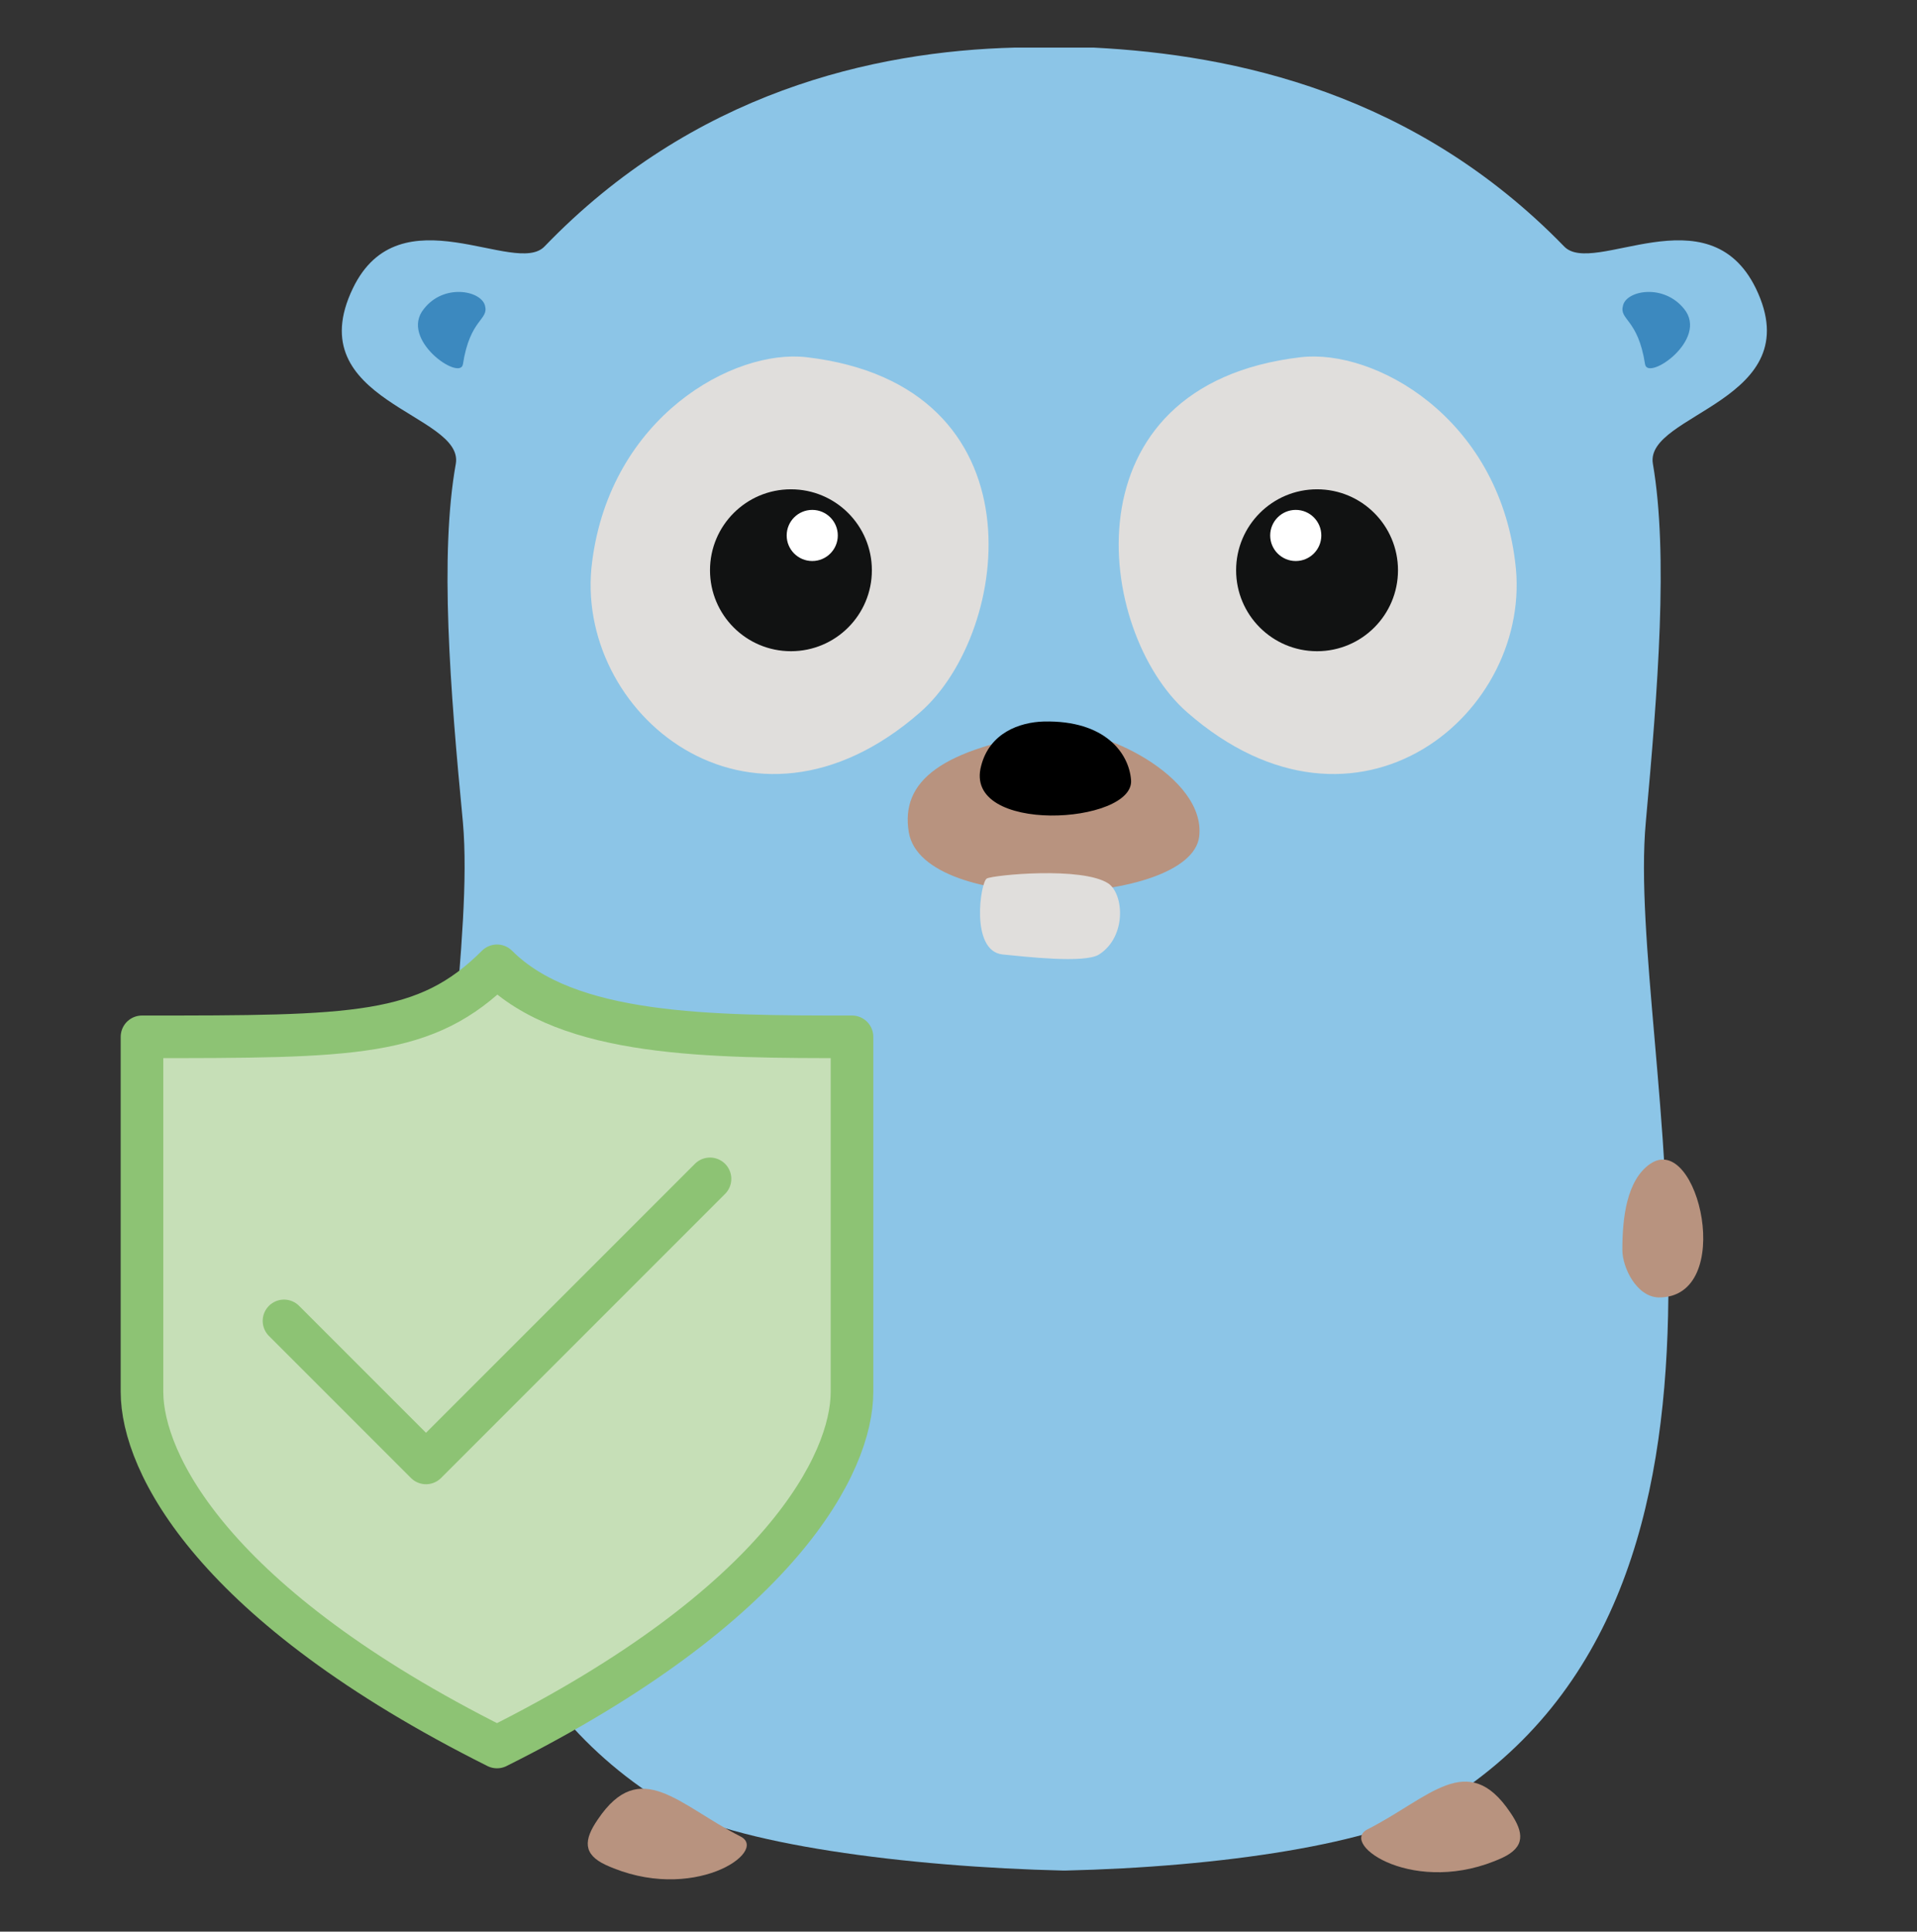 <?xml version="1.0" encoding="UTF-8" standalone="no"?>
<svg
   xmlns:dc="http://purl.org/dc/elements/1.1/"
   xmlns:cc="http://creativecommons.org/ns#"
   xmlns:rdf="http://www.w3.org/1999/02/22-rdf-syntax-ns#"
   xmlns:svg="http://www.w3.org/2000/svg"
   xmlns="http://www.w3.org/2000/svg"
   xmlns:sodipodi="http://sodipodi.sourceforge.net/DTD/sodipodi-0.dtd"
   xmlns:inkscape="http://www.inkscape.org/namespaces/inkscape"
   version="1.1"
   id="Gopher"
   x="0px"
   y="0px"
   viewBox="0 0 270 272"
   enable-background="new 0 0 215.6 281.6"
   xml:space="preserve"
   sodipodi:docname="gopher-front.svg"
   width="270"
   height="272"
   inkscape:version="1.0.1 (3bc2e813f5, 2020-09-07)"><rect x="0" y="0" width="270" height="272" fill="#333333" stroke="none"/><defs
   id="defs45" /><sodipodi:namedview
   pagecolor="#ffffff"
   bordercolor="#666666"
   borderopacity="1"
   objecttolerance="10"
   gridtolerance="10"
   guidetolerance="10"
   inkscape:pageopacity="0"
   inkscape:pageshadow="2"
   inkscape:window-width="2554"
   inkscape:window-height="1384"
   id="namedview43"
   showgrid="true"
   fit-margin-top="0"
   fit-margin-left="0"
   fit-margin-right="0"
   fit-margin-bottom="0"
   inkscape:zoom="3.6912178"
   inkscape:cx="77.632154"
   inkscape:cy="144.50761"
   inkscape:window-x="0"
   inkscape:window-y="53"
   inkscape:window-maximized="0"
   inkscape:current-layer="Gopher"><inkscape:grid
     type="xygrid"
     id="grid49"
     originx="50"
     originy="3.0926512e-07" /></sodipodi:namedview>
<g
   id="g40"
   transform="translate(40,-4)">
	<path
   fill="#8cc5e7"
   d="m 207.3,44.6 c -6.7,-13.7 -22.9,-1.6 -27,-5.9 -21,-21.6 -46.4,-27 -66.3,-28 0,0 -9,0 -11,0 -20,0.5 -45.4,6.3 -66.3,28 -4.1,4.3 -20.4,-7.8 -27,5.9 -7.7,16 15.7,17.6 14.5,24.7 -2.3,12.8 -0.8,31.8 1,50.5 2.8,31.7 -20.9,107.6 28.4,138.1 9.3,5.8 34.4,9 56.2,9.5 v 0 c 0,0 0.1,0 0.1,0 0,0 0.1,0 0.1,0 v 0 c 21.8,-0.5 43.9,-3.7 53.2,-9.5 49.4,-30.5 25.7,-106.4 28.6,-138.1 1.7,-18.7 3.2,-37.7 1,-50.5 -1.2,-7.1 22.2,-8.8 14.5,-24.7 z"
   id="path2" />
	<g
   id="g10">
		<path
   fill="#e0dedc"
   d="m 143.2,54.3 c -33.4,3.9 -28.9,38.7 -16,50 24,21 49,0 46.2,-21.2 -2.5,-20.4 -19.8,-30 -30.2,-28.8 z"
   id="path4" />
		<circle
   fill="#111212"
   cx="145.5"
   cy="84.3"
   r="11.4"
   id="circle6" />
		<circle
   fill="#ffffff"
   cx="142.5"
   cy="79.4"
   r="3.6"
   id="circle8" />
	</g>
	<g
   id="g18">
		<path
   fill="#b8937f"
   d="m 108.5,107 c -16,2.4 -21.7,7 -20.5,14.2 2,11.8 39.7,10.5 40.9,0.6 1,-8.5 -14.1,-15.7 -20.4,-14.8 z"
   id="path12" />
		<path
   d="m 98.2,111.8 c -2.7,9.8 21.7,8.3 21.1,2 -0.3,-3.7 -3.6,-8.4 -12.3,-8.2 -3.4,0.1 -7.6,1.6 -8.8,6.2 z"
   id="path14" />
		<path
   fill="#e0dedc"
   d="m 99,127.7 c -0.9,0.4 -2.4,10.2 2.2,10.7 3.1,0.3 11.6,1.3 13.6,0 3.9,-2.5 3.5,-8.5 1.3,-10 C 112.4,126 100,127.2 99,127.7 Z"
   id="path16" />
	</g>
	<g
   id="g26">
		<path
   fill="#e0dedc"
   d="m 73.6,54.3 c 33.4,3.9 28.9,38.7 16,50 -24,21 -49,0 -46.2,-21.2 2.6,-20.4 19.9,-30 30.2,-28.8 z"
   id="path20" />
		<circle
   fill="#111212"
   cx="71.4"
   cy="84.3"
   r="11.4"
   id="circle22" />
		<circle
   fill="#ffffff"
   cx="74.4"
   cy="79.4"
   r="3.6"
   id="circle24" />
	</g>
	<path
   fill="#b8937f"
   d="m 193.6,186.7 c 11,0.1 5.6,-23.5 -1.2,-18.8 -3.3,2.3 -3.9,7.6 -3.9,12.1 0,2.5 2,6.6 5.1,6.7 z"
   id="path28" />
	<path
   fill="#b8937f"
   d="m 23.3,186.7 c -11,0.1 -5.6,-23.5 1.2,-18.8 3.3,2.3 3.9,7.6 3.9,12.1 0,2.5 -2,6.6 -5.1,6.7 z"
   id="path30" />
	<path
   fill="#b8937f"
   d="m 172.7,259.2 c -6,-8.9 -11.4,-2 -20.1,2.4 -4.1,2.1 6.8,9.6 19,4 3.2,-1.5 3.1,-3.5 1.1,-6.4 z"
   id="path32" />
	<path
   fill="#b8937f"
   d="m 44.2,260.2 c 6,-8.9 11.4,-2 20.1,2.4 4.1,2.1 -6.8,9.6 -19,4 -3.2,-1.5 -3.1,-3.5 -1.1,-6.4 z"
   id="path34" />
	<path
   fill="#3c89bf"
   d="m 188.6,47 c -0.6,2.1 2.1,1.8 3.1,8.3 0.4,2.4 9,-3.5 5.5,-7.8 -2.9,-3.6 -8.1,-2.6 -8.6,-0.5 z"
   id="path36" />
	<path
   fill="#3c89bf"
   d="m 28.3,47 c 0.6,2.1 -2.1,1.8 -3.1,8.3 -0.4,2.4 -9,-3.5 -5.5,-7.8 2.8,-3.6 8,-2.6 8.6,-0.5 z"
   id="path38" />
</g>
<path
   style="fill:#c6dfb7;fill-opacity:1;stroke:#8dc374;stroke-width:6;stroke-linecap:round;stroke-linejoin:round;stroke-miterlimit:4;stroke-dasharray:none;stroke-opacity:1"
   d="M 70,136 C 80,146 100,146 120,146 v 50 c 0,10 -10,30 -50,50 -40,-20 -50,-40 -50,-50 v -50 c 30,0 40,0 50,-10 z"
   id="path51"
   sodipodi:nodetypes="ccccccc" /><path
   style="fill:none;stroke:#8dc374;stroke-width:6;stroke-linecap:round;stroke-linejoin:round;stroke-miterlimit:4;stroke-dasharray:none;stroke-opacity:1"
   d="m 40,186 20,20 L 100,166"
   id="path55" /></svg>
